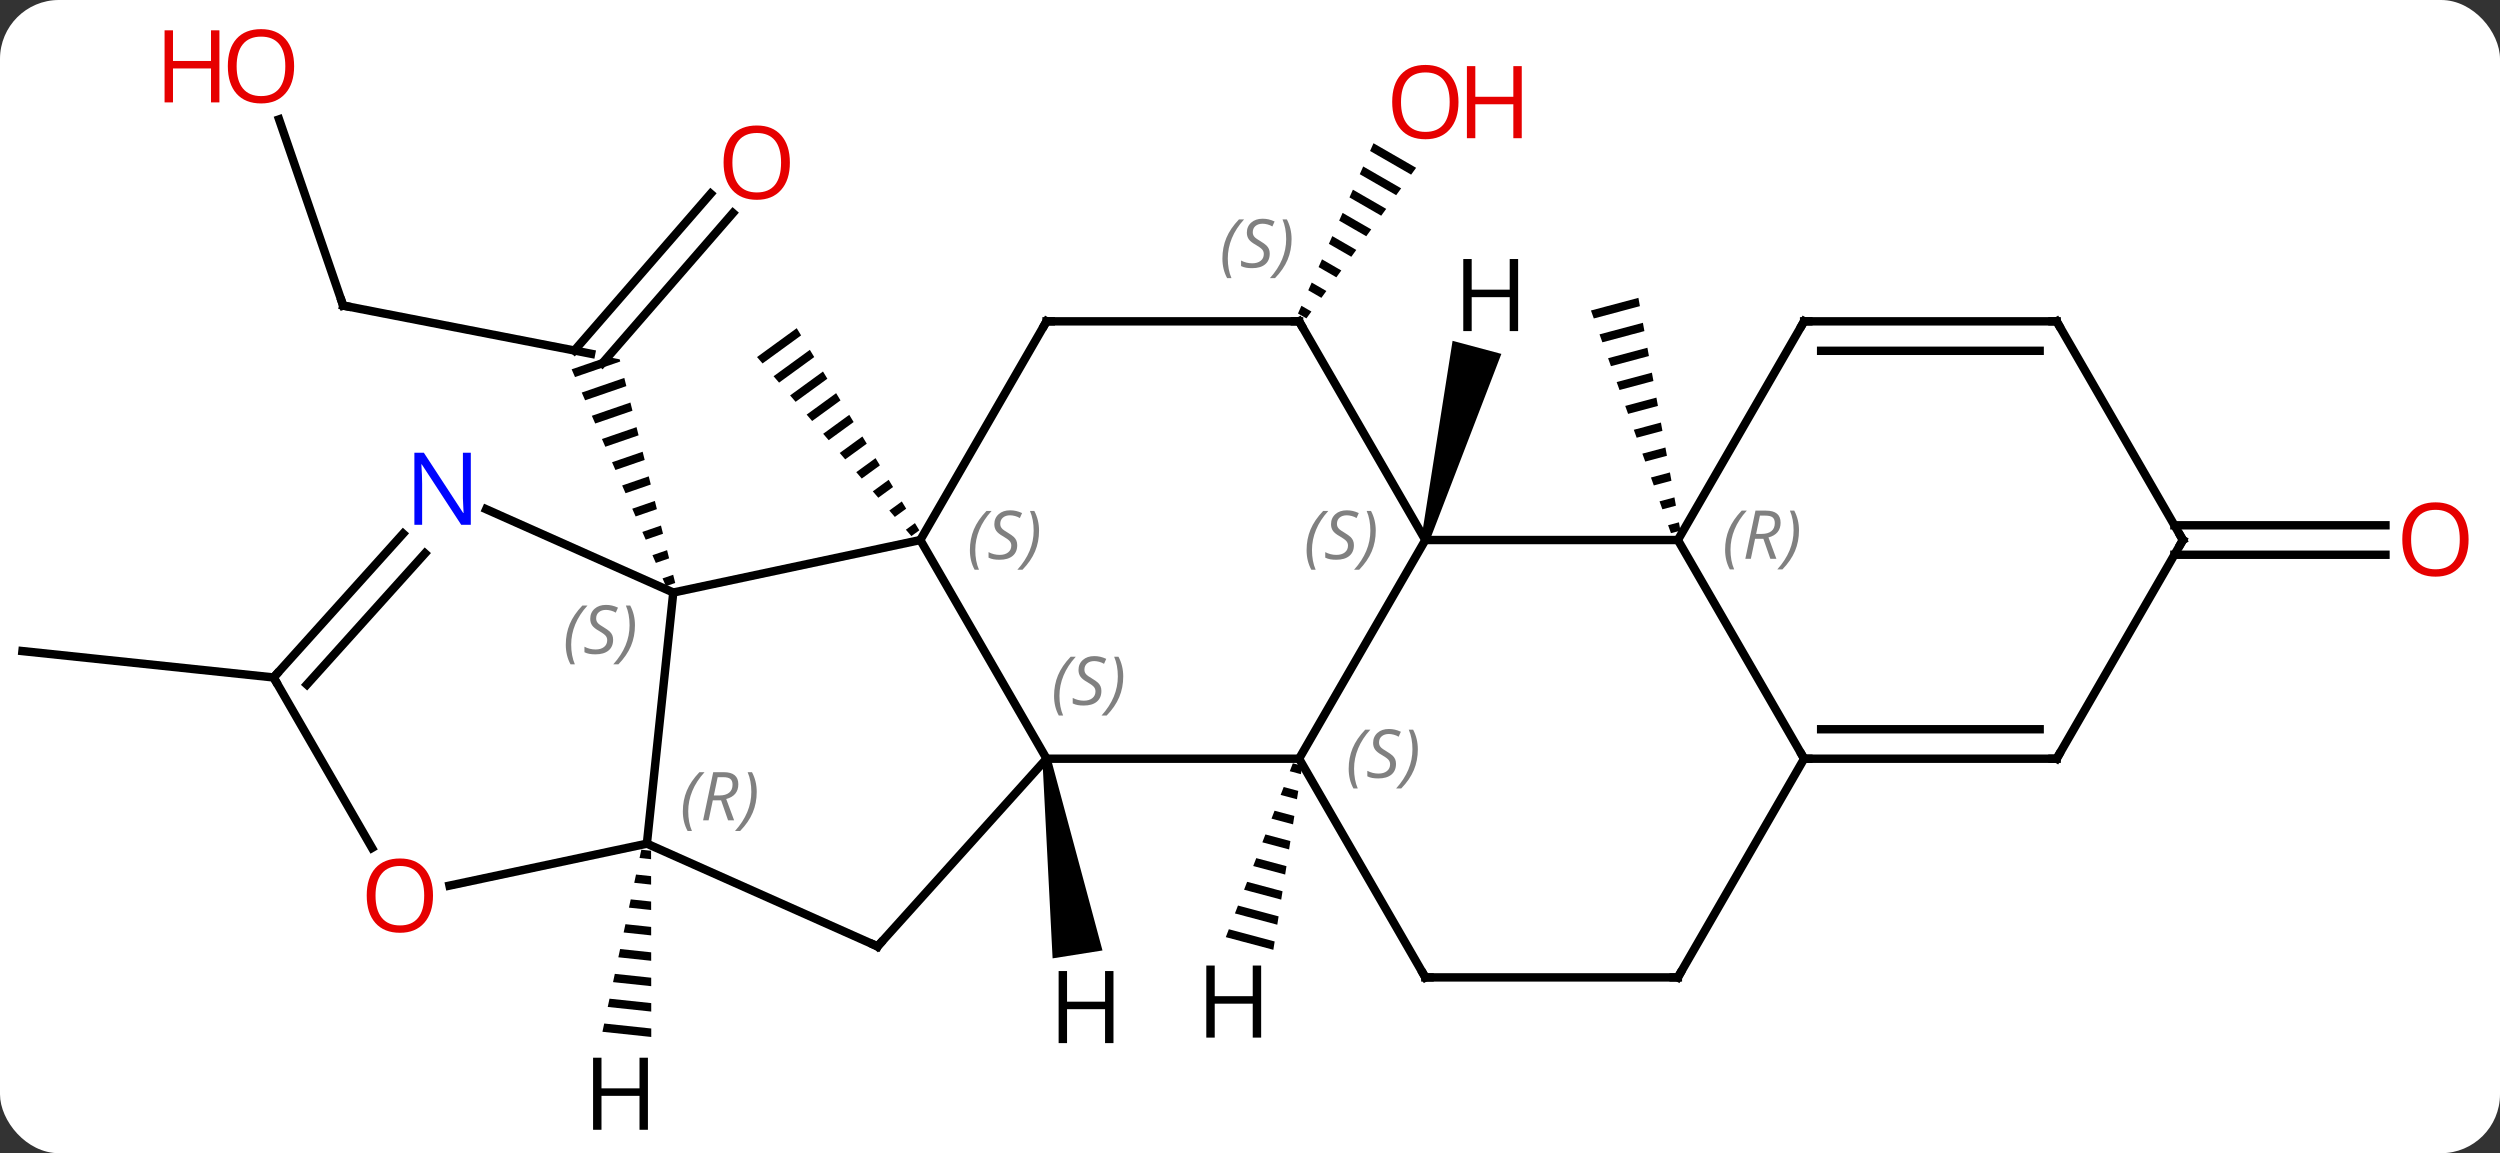 <svg width="297" viewBox="0 0 297 137" style="fill-opacity:1; color-rendering:auto; color-interpolation:auto; text-rendering:auto; stroke:black; stroke-linecap:square; stroke-miterlimit:10; shape-rendering:auto; stroke-opacity:1; fill:black; stroke-dasharray:none; font-weight:normal; stroke-width:1; font-family:'Open Sans'; font-style:normal; stroke-linejoin:miter; font-size:12; stroke-dashoffset:0; image-rendering:auto;" height="137" class="cas-substance-image" xmlns:xlink="http://www.w3.org/1999/xlink" xmlns="http://www.w3.org/2000/svg"><rect x="0" y="0" width="297" height="137" fill="#333333" stroke="none"/><svg class="cas-substance-single-component"><rect y="0" x="0" width="297" stroke="none" ry="7" rx="7" height="137" fill="white" class="cas-substance-group"/><svg y="0" x="0" width="297" viewBox="0 0 297 137" style="fill:black;" height="137" class="cas-substance-single-component-image"><svg><g><g transform="translate(146,69)" style="text-rendering:geometricPrecision; color-rendering:optimizeQuality; color-interpolation:linearRGB; stroke-linecap:butt; image-rendering:optimizeQuality;"><line y2="-32.697" y1="-26.973" x2="-105.231" x1="-75.78" style="fill:none;"/><line y2="-43.692" y1="-25.825" x2="-58.929" x1="-74.459" style="fill:none;"/><line y2="-45.988" y1="-27.358" x2="-61.571" x1="-77.764" style="fill:none;"/><path style="stroke:none;" d="M-73.821 -26.592 L-78.089 -25.124 L-77.689 -24.204 L-77.689 -24.204 L-72.315 -26.053 L-72.315 -26.053 L-72.38 -26.312 L-73.821 -26.592 ZM-71.832 -24.104 L-76.889 -22.364 L-76.489 -21.444 L-71.59 -23.13 L-71.832 -24.104 ZM-71.106 -21.181 L-75.689 -19.604 L-75.289 -18.684 L-70.864 -20.206 L-70.864 -20.206 L-71.106 -21.181 ZM-70.38 -18.258 L-74.489 -16.844 L-74.088 -15.924 L-70.138 -17.283 L-70.38 -18.258 ZM-69.654 -15.335 L-73.288 -14.084 L-72.888 -13.164 L-69.412 -14.36 L-69.412 -14.36 L-69.654 -15.335 ZM-68.929 -12.411 L-72.088 -11.324 L-71.688 -10.405 L-71.688 -10.405 L-68.687 -11.437 L-68.687 -11.437 L-68.929 -12.411 ZM-68.203 -9.488 L-70.888 -8.565 L-70.488 -7.644 L-67.961 -8.514 L-68.203 -9.488 ZM-67.477 -6.565 L-69.688 -5.805 L-69.288 -4.885 L-67.235 -5.591 L-67.477 -6.565 ZM-66.752 -3.642 L-68.488 -3.045 L-68.088 -2.125 L-66.51 -2.668 L-66.752 -3.642 ZM-66.026 -0.719 L-67.288 -0.285 L-66.888 0.635 L-65.784 0.256 L-66.026 -0.719 Z"/><line y2="-54.819" y1="-32.697" x2="-112.847" x1="-105.231" style="fill:none;"/><path style="stroke:none;" d="M-51.35 -30.011 L-56.066 -26.581 L-55.411 -25.821 L-55.411 -25.821 L-50.83 -29.154 L-50.83 -29.154 L-51.35 -30.011 ZM-49.789 -27.438 L-54.101 -24.302 L-53.446 -23.542 L-53.446 -23.542 L-49.269 -26.581 L-49.789 -27.438 ZM-48.229 -24.865 L-52.136 -22.023 L-51.481 -21.263 L-51.481 -21.263 L-47.709 -24.008 L-47.709 -24.008 L-48.229 -24.865 ZM-46.668 -22.292 L-50.171 -19.744 L-50.171 -19.744 L-49.517 -18.984 L-46.148 -21.435 L-46.668 -22.292 ZM-45.108 -19.719 L-48.207 -17.465 L-47.552 -16.705 L-44.588 -18.862 L-45.108 -19.719 ZM-43.547 -17.146 L-46.242 -15.186 L-45.587 -14.426 L-45.587 -14.426 L-43.027 -16.289 L-43.547 -17.146 ZM-41.987 -14.573 L-44.277 -12.907 L-44.277 -12.907 L-43.622 -12.147 L-43.622 -12.147 L-41.467 -13.716 L-41.987 -14.573 ZM-40.426 -12 L-42.312 -10.628 L-41.658 -9.868 L-39.906 -11.143 L-40.426 -12 ZM-38.866 -9.427 L-40.348 -8.349 L-39.693 -7.589 L-38.345 -8.57 L-38.866 -9.427 ZM-37.305 -6.854 L-38.383 -6.07 L-37.728 -5.311 L-36.785 -5.997 L-37.305 -6.854 Z"/><line y2="11.484" y1="8.349" x2="-113.496" x1="-143.331" style="fill:none;"/><path style="stroke:none;" d="M17.172 -51.984 L16.765 -51.064 L16.765 -51.064 L21.642 -48.252 L21.642 -48.252 L22.235 -49.065 L22.235 -49.065 L17.172 -51.984 ZM15.949 -49.225 L15.541 -48.306 L15.541 -48.306 L19.865 -45.812 L19.865 -45.812 L20.458 -46.625 L20.458 -46.625 L15.949 -49.225 ZM14.725 -46.467 L14.317 -45.547 L14.317 -45.547 L18.088 -43.373 L18.088 -43.373 L18.68 -44.186 L18.68 -44.186 L14.725 -46.467 ZM13.502 -43.709 L13.094 -42.789 L13.094 -42.789 L16.311 -40.934 L16.311 -40.934 L16.903 -41.747 L16.903 -41.747 L13.502 -43.709 ZM12.278 -40.95 L11.87 -40.031 L11.87 -40.031 L14.534 -38.495 L14.534 -38.495 L15.126 -39.308 L15.126 -39.308 L12.278 -40.95 ZM11.055 -38.192 L10.647 -37.272 L10.647 -37.272 L12.757 -36.055 L12.757 -36.055 L13.349 -36.868 L13.349 -36.868 L11.055 -38.192 ZM9.831 -35.433 L9.423 -34.514 L10.98 -33.616 L10.98 -33.616 L11.572 -34.429 L11.572 -34.429 L9.831 -35.433 ZM8.608 -32.675 L8.2 -31.755 L9.203 -31.177 L9.795 -31.99 L9.795 -31.99 L8.608 -32.675 Z"/><path style="stroke:none;" d="M48.642 -33.616 L43.005 -32.112 L43.344 -31.167 L48.821 -32.629 L48.821 -32.629 L48.642 -33.616 ZM49.177 -30.653 L44.023 -29.278 L44.362 -28.333 L44.362 -28.333 L49.355 -29.666 L49.355 -29.666 L49.177 -30.653 ZM49.712 -27.69 L45.041 -26.444 L45.041 -26.444 L45.381 -25.499 L45.381 -25.499 L49.891 -26.702 L49.891 -26.702 L49.712 -27.69 ZM50.247 -24.727 L46.059 -23.61 L46.059 -23.61 L46.399 -22.665 L46.399 -22.665 L50.426 -23.739 L50.426 -23.739 L50.247 -24.727 ZM50.782 -21.764 L47.078 -20.776 L47.417 -19.831 L47.417 -19.831 L50.961 -20.776 L50.782 -21.764 ZM51.317 -18.801 L48.096 -17.941 L48.096 -17.941 L48.435 -16.997 L48.435 -16.997 L51.496 -17.813 L51.496 -17.813 L51.317 -18.801 ZM51.852 -15.838 L49.114 -15.107 L49.114 -15.107 L49.454 -14.163 L49.454 -14.163 L52.031 -14.85 L51.852 -15.838 ZM52.387 -12.875 L50.133 -12.273 L50.133 -12.273 L50.472 -11.329 L52.566 -11.887 L52.387 -12.875 ZM52.922 -9.912 L51.151 -9.439 L51.49 -8.494 L51.49 -8.494 L53.101 -8.924 L52.922 -9.912 ZM53.457 -6.949 L52.169 -6.605 L52.169 -6.605 L52.509 -5.66 L53.636 -5.961 L53.636 -5.961 L53.457 -6.949 Z"/><line y2="-6.595" y1="-6.595" x2="112.321" x1="137.393" style="fill:none;"/><line y2="-3.095" y1="-3.095" x2="112.321" x1="137.393" style="fill:none;"/><line y2="-4.845" y1="1.392" x2="-36.669" x1="-66.015" style="fill:none;"/><line y2="31.227" y1="1.392" x2="-69.15" x1="-66.015" style="fill:none;"/><line y2="-8.503" y1="1.392" x2="-88.241" x1="-66.015" style="fill:none;"/><line y2="21.135" y1="-4.845" x2="-21.669" x1="-36.669" style="fill:none;"/><line y2="-30.825" y1="-4.845" x2="-21.669" x1="-36.669" style="fill:none;"/><line y2="43.431" y1="31.227" x2="-41.745" x1="-69.15" style="fill:none;"/><line y2="36.211" y1="31.227" x2="-92.602" x1="-69.15" style="fill:none;"/><line y2="11.484" y1="-5.601" x2="-113.496" x1="-98.11" style="fill:none;"/><line y2="12.325" y1="-3.259" x2="-109.543" x1="-95.509" style="fill:none;"/><line y2="43.431" y1="21.135" x2="-41.745" x1="-21.669" style="fill:none;"/><line y2="21.135" y1="21.135" x2="8.331" x1="-21.669" style="fill:none;"/><line y2="-30.825" y1="-30.825" x2="8.331" x1="-21.669" style="fill:none;"/><line y2="11.484" y1="31.736" x2="-113.496" x1="-101.803" style="fill:none;"/><line y2="-4.845" y1="21.135" x2="23.331" x1="8.331" style="fill:none;"/><line y2="47.115" y1="21.135" x2="23.331" x1="8.331" style="fill:none;"/><line y2="-4.845" y1="-30.825" x2="23.331" x1="8.331" style="fill:none;"/><line y2="-4.845" y1="-4.845" x2="53.331" x1="23.331" style="fill:none;"/><line y2="47.115" y1="47.115" x2="53.331" x1="23.331" style="fill:none;"/><line y2="21.135" y1="-4.845" x2="68.331" x1="53.331" style="fill:none;"/><line y2="-30.825" y1="-4.845" x2="68.331" x1="53.331" style="fill:none;"/><line y2="21.135" y1="47.115" x2="68.331" x1="53.331" style="fill:none;"/><line y2="21.135" y1="21.135" x2="98.331" x1="68.331" style="fill:none;"/><line y2="17.635" y1="17.635" x2="96.31" x1="70.352" style="fill:none;"/><line y2="-30.825" y1="-30.825" x2="98.331" x1="68.331" style="fill:none;"/><line y2="-27.325" y1="-27.325" x2="96.31" x1="70.352" style="fill:none;"/><line y2="-4.845" y1="21.135" x2="113.331" x1="98.331" style="fill:none;"/><line y2="-4.845" y1="-30.825" x2="113.331" x1="98.331" style="fill:none;"/><path style="stroke:none;" d="M-69.812 31.945 L-70.022 32.929 L-70.022 32.929 L-68.651 33.074 L-68.651 33.074 L-68.652 32.069 L-68.652 32.069 L-69.812 31.945 ZM-70.442 34.895 L-70.652 35.878 L-70.652 35.878 L-68.648 36.091 L-68.648 36.091 L-68.649 35.085 L-70.442 34.895 ZM-71.072 37.845 L-71.281 38.828 L-71.281 38.828 L-68.645 39.108 L-68.645 39.108 L-68.646 38.102 L-68.646 38.102 L-71.072 37.845 ZM-71.701 40.794 L-71.911 41.777 L-71.911 41.777 L-68.642 42.125 L-68.642 42.125 L-68.643 41.119 L-71.701 40.794 ZM-72.331 43.744 L-72.541 44.727 L-72.541 44.727 L-68.639 45.142 L-68.639 45.142 L-68.64 44.136 L-68.64 44.136 L-72.331 43.744 ZM-72.961 46.693 L-73.171 47.677 L-73.171 47.677 L-68.636 48.158 L-68.636 48.158 L-68.637 47.153 L-68.637 47.153 L-72.961 46.693 ZM-73.591 49.643 L-73.801 50.626 L-73.801 50.626 L-68.633 51.175 L-68.633 51.175 L-68.634 50.17 L-68.634 50.17 L-73.591 49.643 ZM-74.221 52.593 L-74.431 53.576 L-74.431 53.576 L-68.63 54.192 L-68.63 54.192 L-68.631 53.186 L-68.631 53.186 L-74.221 52.593 Z"/><path style="stroke:none;" d="M-22.163 21.213 L-21.175 21.057 L-15.024 43.915 L-20.951 44.854 Z"/><path style="stroke:none;" d="M7.588 21.681 L7.226 22.619 L7.226 22.619 L8.546 22.972 L8.546 22.972 L8.702 21.978 L8.702 21.978 L7.588 21.681 ZM6.502 24.497 L6.14 25.435 L6.14 25.435 L8.079 25.953 L8.079 25.953 L8.235 24.959 L8.235 24.959 L6.502 24.497 ZM5.416 27.313 L5.054 28.252 L5.054 28.252 L7.612 28.934 L7.612 28.934 L7.767 27.94 L7.767 27.94 L5.416 27.313 ZM4.33 30.129 L3.968 31.067 L3.968 31.067 L7.144 31.915 L7.144 31.915 L7.3 30.921 L7.3 30.921 L4.33 30.129 ZM3.244 32.945 L2.882 33.883 L2.882 33.883 L6.677 34.896 L6.677 34.896 L6.832 33.902 L6.832 33.902 L3.244 32.945 ZM2.158 35.761 L1.796 36.7 L1.796 36.7 L6.209 37.877 L6.209 37.877 L6.365 36.883 L2.158 35.761 ZM1.072 38.577 L0.71 39.516 L0.71 39.516 L5.742 40.858 L5.742 40.858 L5.898 39.865 L5.898 39.865 L1.072 38.577 ZM-0.014 41.393 L-0.376 42.332 L-0.376 42.332 L5.274 43.839 L5.274 43.839 L5.43 42.846 L-0.014 41.393 Z"/><path style="stroke:none;" d="M23.814 -4.716 L22.848 -4.974 L26.566 -28.51 L32.362 -26.957 Z"/><path style="fill:none; stroke-miterlimit:5;" d="M-104.74 -32.602 L-105.231 -32.697 L-105.394 -33.17"/></g><g transform="translate(146,69)" style="stroke-linecap:butt; fill:rgb(230,0,0); text-rendering:geometricPrecision; color-rendering:optimizeQuality; image-rendering:optimizeQuality; font-family:'Open Sans'; stroke:rgb(230,0,0); color-interpolation:linearRGB; stroke-miterlimit:5;"><path style="stroke:none;" d="M-52.163 -49.684 Q-52.163 -47.622 -53.202 -46.442 Q-54.241 -45.262 -56.084 -45.262 Q-57.975 -45.262 -59.006 -46.426 Q-60.038 -47.591 -60.038 -49.7 Q-60.038 -51.794 -59.006 -52.942 Q-57.975 -54.091 -56.084 -54.091 Q-54.225 -54.091 -53.194 -52.919 Q-52.163 -51.747 -52.163 -49.684 ZM-58.991 -49.684 Q-58.991 -47.95 -58.248 -47.044 Q-57.506 -46.137 -56.084 -46.137 Q-54.663 -46.137 -53.936 -47.036 Q-53.209 -47.934 -53.209 -49.684 Q-53.209 -51.419 -53.936 -52.309 Q-54.663 -53.2 -56.084 -53.2 Q-57.506 -53.2 -58.248 -52.301 Q-58.991 -51.403 -58.991 -49.684 Z"/><path style="stroke:none;" d="M-111.058 -61.132 Q-111.058 -59.07 -112.098 -57.89 Q-113.137 -56.71 -114.98 -56.71 Q-116.871 -56.71 -117.902 -57.874 Q-118.933 -59.039 -118.933 -61.148 Q-118.933 -63.242 -117.902 -64.39 Q-116.871 -65.539 -114.98 -65.539 Q-113.121 -65.539 -112.09 -64.367 Q-111.058 -63.195 -111.058 -61.132 ZM-117.887 -61.132 Q-117.887 -59.398 -117.144 -58.492 Q-116.402 -57.585 -114.98 -57.585 Q-113.558 -57.585 -112.832 -58.484 Q-112.105 -59.382 -112.105 -61.132 Q-112.105 -62.867 -112.832 -63.757 Q-113.558 -64.648 -114.98 -64.648 Q-116.402 -64.648 -117.144 -63.749 Q-117.887 -62.851 -117.887 -61.132 Z"/><path style="stroke:none;" d="M-119.933 -56.835 L-120.933 -56.835 L-120.933 -60.867 L-125.449 -60.867 L-125.449 -56.835 L-126.449 -56.835 L-126.449 -65.398 L-125.449 -65.398 L-125.449 -61.757 L-120.933 -61.757 L-120.933 -65.398 L-119.933 -65.398 L-119.933 -56.835 Z"/><path style="stroke:none;" d="M27.268 -56.878 Q27.268 -54.816 26.229 -53.636 Q25.19 -52.456 23.347 -52.456 Q21.456 -52.456 20.425 -53.62 Q19.393 -54.785 19.393 -56.894 Q19.393 -58.988 20.425 -60.136 Q21.456 -61.285 23.347 -61.285 Q25.206 -61.285 26.237 -60.113 Q27.268 -58.941 27.268 -56.878 ZM20.44 -56.878 Q20.44 -55.144 21.183 -54.238 Q21.925 -53.331 23.347 -53.331 Q24.768 -53.331 25.495 -54.23 Q26.222 -55.128 26.222 -56.878 Q26.222 -58.613 25.495 -59.503 Q24.768 -60.394 23.347 -60.394 Q21.925 -60.394 21.183 -59.495 Q20.44 -58.597 20.44 -56.878 Z"/><path style="stroke:none;" d="M34.784 -52.581 L33.784 -52.581 L33.784 -56.613 L29.268 -56.613 L29.268 -52.581 L28.268 -52.581 L28.268 -61.144 L29.268 -61.144 L29.268 -57.503 L33.784 -57.503 L33.784 -61.144 L34.784 -61.144 L34.784 -52.581 Z"/><path style="stroke:none;" d="M147.268 -4.915 Q147.268 -2.853 146.229 -1.673 Q145.19 -0.493 143.347 -0.493 Q141.456 -0.493 140.425 -1.657 Q139.393 -2.822 139.393 -4.931 Q139.393 -7.025 140.425 -8.173 Q141.456 -9.322 143.347 -9.322 Q145.206 -9.322 146.237 -8.15 Q147.268 -6.978 147.268 -4.915 ZM140.44 -4.915 Q140.44 -3.181 141.183 -2.275 Q141.925 -1.368 143.347 -1.368 Q144.768 -1.368 145.495 -2.267 Q146.222 -3.165 146.222 -4.915 Q146.222 -6.65 145.495 -7.54 Q144.768 -8.431 143.347 -8.431 Q141.925 -8.431 141.183 -7.532 Q140.44 -6.634 140.44 -4.915 Z"/></g><g transform="translate(146,69)" style="stroke-linecap:butt; font-size:8.4px; fill:gray; text-rendering:geometricPrecision; image-rendering:optimizeQuality; color-rendering:optimizeQuality; font-family:'Open Sans'; font-style:italic; stroke:gray; color-interpolation:linearRGB; stroke-miterlimit:5;"><path style="stroke:none;" d="M-78.784 7.595 Q-78.784 6.267 -78.315 5.142 Q-77.846 4.017 -76.815 2.939 L-76.206 2.939 Q-77.174 4.002 -77.659 5.173 Q-78.143 6.345 -78.143 7.58 Q-78.143 8.908 -77.706 9.923 L-78.221 9.923 Q-78.784 8.892 -78.784 7.595 ZM-73.161 7.002 Q-73.161 7.83 -73.708 8.283 Q-74.255 8.736 -75.255 8.736 Q-75.661 8.736 -75.974 8.681 Q-76.286 8.627 -76.567 8.486 L-76.567 7.83 Q-75.942 8.158 -75.239 8.158 Q-74.614 8.158 -74.239 7.861 Q-73.864 7.564 -73.864 7.048 Q-73.864 6.736 -74.067 6.509 Q-74.27 6.283 -74.833 5.955 Q-75.427 5.627 -75.653 5.298 Q-75.88 4.97 -75.88 4.517 Q-75.88 3.783 -75.364 3.322 Q-74.849 2.861 -74.005 2.861 Q-73.63 2.861 -73.294 2.939 Q-72.958 3.017 -72.583 3.189 L-72.849 3.783 Q-73.099 3.627 -73.419 3.541 Q-73.739 3.455 -74.005 3.455 Q-74.536 3.455 -74.856 3.728 Q-75.177 4.002 -75.177 4.47 Q-75.177 4.673 -75.106 4.822 Q-75.036 4.97 -74.895 5.103 Q-74.755 5.236 -74.333 5.486 Q-73.77 5.83 -73.567 6.025 Q-73.364 6.22 -73.263 6.455 Q-73.161 6.689 -73.161 7.002 ZM-70.567 5.283 Q-70.567 6.611 -71.043 7.744 Q-71.52 8.877 -72.535 9.923 L-73.145 9.923 Q-71.207 7.767 -71.207 5.283 Q-71.207 3.955 -71.645 2.939 L-71.129 2.939 Q-70.567 4.002 -70.567 5.283 Z"/><path style="stroke:none;" d="M-30.777 -3.642 Q-30.777 -4.97 -30.309 -6.095 Q-29.84 -7.22 -28.809 -8.298 L-28.199 -8.298 Q-29.168 -7.236 -29.652 -6.064 Q-30.137 -4.892 -30.137 -3.658 Q-30.137 -2.329 -29.699 -1.314 L-30.215 -1.314 Q-30.777 -2.345 -30.777 -3.642 ZM-25.155 -4.236 Q-25.155 -3.408 -25.702 -2.954 Q-26.249 -2.501 -27.249 -2.501 Q-27.655 -2.501 -27.968 -2.556 Q-28.28 -2.611 -28.561 -2.751 L-28.561 -3.408 Q-27.936 -3.079 -27.233 -3.079 Q-26.608 -3.079 -26.233 -3.376 Q-25.858 -3.673 -25.858 -4.189 Q-25.858 -4.501 -26.061 -4.728 Q-26.264 -4.954 -26.827 -5.282 Q-27.421 -5.611 -27.647 -5.939 Q-27.874 -6.267 -27.874 -6.72 Q-27.874 -7.454 -27.358 -7.915 Q-26.843 -8.376 -25.999 -8.376 Q-25.624 -8.376 -25.288 -8.298 Q-24.952 -8.22 -24.577 -8.048 L-24.843 -7.454 Q-25.093 -7.611 -25.413 -7.697 Q-25.733 -7.782 -25.999 -7.782 Q-26.53 -7.782 -26.85 -7.509 Q-27.171 -7.236 -27.171 -6.767 Q-27.171 -6.564 -27.1 -6.415 Q-27.03 -6.267 -26.889 -6.134 Q-26.749 -6.001 -26.327 -5.751 Q-25.764 -5.407 -25.561 -5.212 Q-25.358 -5.017 -25.256 -4.782 Q-25.155 -4.548 -25.155 -4.236 ZM-22.561 -5.954 Q-22.561 -4.626 -23.037 -3.493 Q-23.514 -2.361 -24.529 -1.314 L-25.139 -1.314 Q-23.201 -3.47 -23.201 -5.954 Q-23.201 -7.282 -23.639 -8.298 L-23.123 -8.298 Q-22.561 -7.236 -22.561 -5.954 Z"/><path style="stroke:none;" d="M-64.878 27.391 Q-64.878 26.063 -64.409 24.938 Q-63.941 23.813 -62.91 22.735 L-62.3 22.735 Q-63.269 23.797 -63.753 24.969 Q-64.238 26.141 -64.238 27.376 Q-64.238 28.704 -63.8 29.719 L-64.316 29.719 Q-64.878 28.688 -64.878 27.391 ZM-61.318 26.079 L-61.818 28.454 L-62.474 28.454 L-61.271 22.735 L-60.021 22.735 Q-58.287 22.735 -58.287 24.172 Q-58.287 25.532 -59.724 25.922 L-58.787 28.454 L-59.506 28.454 L-60.334 26.079 L-61.318 26.079 ZM-60.74 23.329 Q-61.131 25.251 -61.193 25.501 L-60.537 25.501 Q-59.787 25.501 -59.381 25.172 Q-58.974 24.844 -58.974 24.219 Q-58.974 23.751 -59.232 23.54 Q-59.49 23.329 -60.084 23.329 L-60.74 23.329 ZM-56.101 25.079 Q-56.101 26.407 -56.578 27.54 Q-57.054 28.672 -58.07 29.719 L-58.679 29.719 Q-56.742 27.563 -56.742 25.079 Q-56.742 23.751 -57.179 22.735 L-56.663 22.735 Q-56.101 23.797 -56.101 25.079 Z"/></g><g transform="translate(146,69)" style="stroke-linecap:butt; fill:rgb(0,5,255); text-rendering:geometricPrecision; color-rendering:optimizeQuality; image-rendering:optimizeQuality; font-family:'Open Sans'; stroke:rgb(0,5,255); color-interpolation:linearRGB; stroke-miterlimit:5;"><path style="stroke:none;" d="M-90.068 -6.653 L-91.209 -6.653 L-95.897 -13.84 L-95.943 -13.84 Q-95.85 -12.575 -95.85 -11.528 L-95.85 -6.653 L-96.772 -6.653 L-96.772 -15.215 L-95.647 -15.215 L-90.975 -8.059 L-90.928 -8.059 Q-90.928 -8.215 -90.975 -9.075 Q-91.022 -9.934 -91.006 -10.309 L-91.006 -15.215 L-90.068 -15.215 L-90.068 -6.653 Z"/></g><g transform="translate(146,69)" style="stroke-linecap:butt; font-size:8.4px; fill:gray; text-rendering:geometricPrecision; image-rendering:optimizeQuality; color-rendering:optimizeQuality; font-family:'Open Sans'; font-style:italic; stroke:gray; color-interpolation:linearRGB; stroke-miterlimit:5;"><path style="stroke:none;" d="M-20.778 13.678 Q-20.778 12.35 -20.309 11.225 Q-19.84 10.1 -18.809 9.022 L-18.2 9.022 Q-19.168 10.084 -19.653 11.256 Q-20.137 12.428 -20.137 13.662 Q-20.137 14.99 -19.7 16.006 L-20.215 16.006 Q-20.778 14.975 -20.778 13.678 ZM-15.155 13.084 Q-15.155 13.912 -15.702 14.365 Q-16.249 14.819 -17.249 14.819 Q-17.655 14.819 -17.968 14.764 Q-18.28 14.709 -18.561 14.569 L-18.561 13.912 Q-17.936 14.24 -17.233 14.24 Q-16.608 14.24 -16.233 13.944 Q-15.858 13.647 -15.858 13.131 Q-15.858 12.819 -16.061 12.592 Q-16.264 12.365 -16.827 12.037 Q-17.421 11.709 -17.647 11.381 Q-17.874 11.053 -17.874 10.6 Q-17.874 9.865 -17.358 9.404 Q-16.843 8.944 -15.999 8.944 Q-15.624 8.944 -15.288 9.022 Q-14.952 9.1 -14.577 9.272 L-14.842 9.865 Q-15.092 9.709 -15.413 9.623 Q-15.733 9.537 -15.999 9.537 Q-16.53 9.537 -16.85 9.811 Q-17.171 10.084 -17.171 10.553 Q-17.171 10.756 -17.1 10.904 Q-17.03 11.053 -16.889 11.186 Q-16.749 11.319 -16.327 11.569 Q-15.764 11.912 -15.561 12.107 Q-15.358 12.303 -15.257 12.537 Q-15.155 12.772 -15.155 13.084 ZM-12.56 11.365 Q-12.56 12.694 -13.037 13.826 Q-13.514 14.959 -14.529 16.006 L-15.139 16.006 Q-13.201 13.85 -13.201 11.365 Q-13.201 10.037 -13.639 9.022 L-13.123 9.022 Q-12.56 10.084 -12.56 11.365 Z"/><path style="fill:none; stroke:black;" d="M-21.919 -30.392 L-21.669 -30.825 L-21.169 -30.825"/><path style="fill:none; stroke:black;" d="M-42.202 43.228 L-41.745 43.431 L-41.41 43.059"/></g><g transform="translate(146,69)" style="stroke-linecap:butt; fill:rgb(230,0,0); text-rendering:geometricPrecision; color-rendering:optimizeQuality; image-rendering:optimizeQuality; font-family:'Open Sans'; stroke:rgb(230,0,0); color-interpolation:linearRGB; stroke-miterlimit:5;"><path style="stroke:none;" d="M-94.558 37.394 Q-94.558 39.456 -95.598 40.636 Q-96.637 41.816 -98.48 41.816 Q-100.371 41.816 -101.402 40.651 Q-102.433 39.487 -102.433 37.378 Q-102.433 35.284 -101.402 34.136 Q-100.371 32.987 -98.48 32.987 Q-96.621 32.987 -95.59 34.159 Q-94.558 35.331 -94.558 37.394 ZM-101.387 37.394 Q-101.387 39.128 -100.644 40.034 Q-99.902 40.941 -98.48 40.941 Q-97.058 40.941 -96.332 40.042 Q-95.605 39.144 -95.605 37.394 Q-95.605 35.659 -96.332 34.769 Q-97.058 33.878 -98.48 33.878 Q-99.902 33.878 -100.644 34.776 Q-101.387 35.675 -101.387 37.394 Z"/><path style="fill:none; stroke:black;" d="M-113.161 11.113 L-113.496 11.484 L-113.246 11.917"/></g><g transform="translate(146,69)" style="stroke-linecap:butt; font-size:8.4px; fill:gray; text-rendering:geometricPrecision; image-rendering:optimizeQuality; color-rendering:optimizeQuality; font-family:'Open Sans'; font-style:italic; stroke:gray; color-interpolation:linearRGB; stroke-miterlimit:5;"><path style="stroke:none;" d="M14.223 22.338 Q14.223 21.01 14.691 19.885 Q15.16 18.76 16.191 17.682 L16.801 17.682 Q15.832 18.744 15.348 19.916 Q14.863 21.088 14.863 22.323 Q14.863 23.651 15.301 24.666 L14.785 24.666 Q14.223 23.635 14.223 22.338 ZM19.845 21.744 Q19.845 22.573 19.298 23.026 Q18.751 23.479 17.751 23.479 Q17.345 23.479 17.032 23.424 Q16.72 23.369 16.439 23.229 L16.439 22.573 Q17.064 22.901 17.767 22.901 Q18.392 22.901 18.767 22.604 Q19.142 22.307 19.142 21.791 Q19.142 21.479 18.939 21.252 Q18.736 21.026 18.173 20.698 Q17.579 20.369 17.353 20.041 Q17.126 19.713 17.126 19.26 Q17.126 18.526 17.642 18.065 Q18.157 17.604 19.001 17.604 Q19.376 17.604 19.712 17.682 Q20.048 17.76 20.423 17.932 L20.157 18.526 Q19.907 18.369 19.587 18.283 Q19.267 18.198 19.001 18.198 Q18.47 18.198 18.15 18.471 Q17.829 18.744 17.829 19.213 Q17.829 19.416 17.9 19.565 Q17.97 19.713 18.111 19.846 Q18.251 19.979 18.673 20.229 Q19.236 20.573 19.439 20.768 Q19.642 20.963 19.744 21.198 Q19.845 21.432 19.845 21.744 ZM22.439 20.026 Q22.439 21.354 21.963 22.487 Q21.486 23.619 20.471 24.666 L19.861 24.666 Q21.799 22.51 21.799 20.026 Q21.799 18.698 21.361 17.682 L21.877 17.682 Q22.439 18.744 22.439 20.026 Z"/><path style="fill:none; stroke:black;" d="M7.831 -30.825 L8.331 -30.825 L8.581 -30.392"/><path style="stroke:none;" d="M-0.778 -38.282 Q-0.778 -39.61 -0.309 -40.735 Q0.16 -41.86 1.191 -42.938 L1.8 -42.938 Q0.831 -41.876 0.347 -40.704 Q-0.137 -39.532 -0.137 -38.297 Q-0.137 -36.969 0.3 -35.954 L-0.215 -35.954 Q-0.778 -36.985 -0.778 -38.282 ZM4.845 -38.876 Q4.845 -38.047 4.298 -37.594 Q3.751 -37.141 2.751 -37.141 Q2.345 -37.141 2.032 -37.196 Q1.72 -37.251 1.438 -37.391 L1.438 -38.047 Q2.063 -37.719 2.767 -37.719 Q3.392 -37.719 3.767 -38.016 Q4.141 -38.313 4.141 -38.829 Q4.141 -39.141 3.938 -39.368 Q3.735 -39.594 3.173 -39.922 Q2.579 -40.251 2.352 -40.579 Q2.126 -40.907 2.126 -41.36 Q2.126 -42.094 2.642 -42.555 Q3.157 -43.016 4.001 -43.016 Q4.376 -43.016 4.712 -42.938 Q5.048 -42.86 5.423 -42.688 L5.157 -42.094 Q4.907 -42.251 4.587 -42.337 Q4.266 -42.422 4.001 -42.422 Q3.47 -42.422 3.149 -42.149 Q2.829 -41.876 2.829 -41.407 Q2.829 -41.204 2.899 -41.055 Q2.97 -40.907 3.11 -40.774 Q3.251 -40.641 3.673 -40.391 Q4.235 -40.047 4.438 -39.852 Q4.641 -39.657 4.743 -39.422 Q4.845 -39.188 4.845 -38.876 ZM7.439 -40.594 Q7.439 -39.266 6.963 -38.133 Q6.486 -37.001 5.47 -35.954 L4.861 -35.954 Q6.798 -38.11 6.798 -40.594 Q6.798 -41.922 6.361 -42.938 L6.877 -42.938 Q7.439 -41.876 7.439 -40.594 Z"/><path style="stroke:none;" d="M9.223 -3.642 Q9.223 -4.97 9.691 -6.095 Q10.16 -7.22 11.191 -8.298 L11.801 -8.298 Q10.832 -7.236 10.348 -6.064 Q9.863 -4.892 9.863 -3.658 Q9.863 -2.329 10.301 -1.314 L9.785 -1.314 Q9.223 -2.345 9.223 -3.642 ZM14.845 -4.236 Q14.845 -3.408 14.298 -2.954 Q13.751 -2.501 12.751 -2.501 Q12.345 -2.501 12.033 -2.556 Q11.72 -2.611 11.439 -2.751 L11.439 -3.408 Q12.064 -3.079 12.767 -3.079 Q13.392 -3.079 13.767 -3.376 Q14.142 -3.673 14.142 -4.189 Q14.142 -4.501 13.939 -4.728 Q13.736 -4.954 13.173 -5.282 Q12.579 -5.611 12.353 -5.939 Q12.126 -6.267 12.126 -6.72 Q12.126 -7.454 12.642 -7.915 Q13.158 -8.376 14.001 -8.376 Q14.376 -8.376 14.712 -8.298 Q15.048 -8.22 15.423 -8.048 L15.158 -7.454 Q14.908 -7.611 14.587 -7.697 Q14.267 -7.782 14.001 -7.782 Q13.47 -7.782 13.15 -7.509 Q12.829 -7.236 12.829 -6.767 Q12.829 -6.564 12.9 -6.415 Q12.97 -6.267 13.111 -6.134 Q13.251 -6.001 13.673 -5.751 Q14.236 -5.407 14.439 -5.212 Q14.642 -5.017 14.743 -4.782 Q14.845 -4.548 14.845 -4.236 ZM17.439 -5.954 Q17.439 -4.626 16.963 -3.493 Q16.486 -2.361 15.471 -1.314 L14.861 -1.314 Q16.799 -3.47 16.799 -5.954 Q16.799 -7.282 16.361 -8.298 L16.877 -8.298 Q17.439 -7.236 17.439 -5.954 Z"/><path style="fill:none; stroke:black;" d="M23.081 46.682 L23.331 47.115 L23.831 47.115"/><path style="stroke:none;" d="M58.942 -3.681 Q58.942 -5.009 59.411 -6.134 Q59.88 -7.259 60.911 -8.337 L61.52 -8.337 Q60.552 -7.275 60.067 -6.103 Q59.583 -4.931 59.583 -3.697 Q59.583 -2.368 60.02 -1.353 L59.505 -1.353 Q58.942 -2.384 58.942 -3.681 ZM62.502 -4.993 L62.002 -2.618 L61.346 -2.618 L62.549 -8.337 L63.799 -8.337 Q65.534 -8.337 65.534 -6.9 Q65.534 -5.54 64.096 -5.15 L65.034 -2.618 L64.315 -2.618 L63.487 -4.993 L62.502 -4.993 ZM63.081 -7.743 Q62.69 -5.822 62.627 -5.572 L63.284 -5.572 Q64.034 -5.572 64.44 -5.9 Q64.846 -6.228 64.846 -6.853 Q64.846 -7.322 64.588 -7.532 Q64.331 -7.743 63.737 -7.743 L63.081 -7.743 ZM67.72 -5.993 Q67.72 -4.665 67.243 -3.533 Q66.766 -2.4 65.751 -1.353 L65.141 -1.353 Q67.079 -3.509 67.079 -5.993 Q67.079 -7.322 66.641 -8.337 L67.157 -8.337 Q67.72 -7.275 67.72 -5.993 Z"/><path style="fill:none; stroke:black;" d="M52.831 47.115 L53.331 47.115 L53.581 46.682"/><path style="fill:none; stroke:black;" d="M68.831 21.135 L68.331 21.135 L68.081 20.702"/><path style="fill:none; stroke:black;" d="M68.081 -30.392 L68.331 -30.825 L68.831 -30.825"/><path style="fill:none; stroke:black;" d="M97.831 21.135 L98.331 21.135 L98.581 20.702"/><path style="fill:none; stroke:black;" d="M97.831 -30.825 L98.331 -30.825 L98.581 -30.392"/><path style="fill:none; stroke:black;" d="M113.081 -4.412 L113.331 -4.845 L113.081 -5.278"/></g><g transform="translate(146,69)" style="stroke-linecap:butt; text-rendering:geometricPrecision; color-rendering:optimizeQuality; image-rendering:optimizeQuality; font-family:'Open Sans'; color-interpolation:linearRGB; stroke-miterlimit:5;"><path style="stroke:none;" d="M-69.027 65.218 L-70.027 65.218 L-70.027 61.187 L-74.543 61.187 L-74.543 65.218 L-75.543 65.218 L-75.543 56.656 L-74.543 56.656 L-74.543 60.296 L-70.027 60.296 L-70.027 56.656 L-69.027 56.656 L-69.027 65.218 Z"/><path style="stroke:none;" d="M-13.719 54.922 L-14.719 54.922 L-14.719 50.891 L-19.235 50.891 L-19.235 54.922 L-20.235 54.922 L-20.235 46.36 L-19.235 46.36 L-19.235 50 L-14.719 50 L-14.719 46.36 L-13.719 46.36 L-13.719 54.922 Z"/><path style="stroke:none;" d="M3.825 54.268 L2.825 54.268 L2.825 50.237 L-1.691 50.237 L-1.691 54.268 L-2.691 54.268 L-2.691 45.706 L-1.691 45.706 L-1.691 49.346 L2.825 49.346 L2.825 45.706 L3.825 45.706 L3.825 54.268 Z"/><path style="stroke:none;" d="M34.353 -29.666 L33.353 -29.666 L33.353 -33.697 L28.837 -33.697 L28.837 -29.666 L27.837 -29.666 L27.837 -38.228 L28.837 -38.228 L28.837 -34.588 L33.353 -34.588 L33.353 -38.228 L34.353 -38.228 L34.353 -29.666 Z"/></g></g></svg></svg></svg></svg>